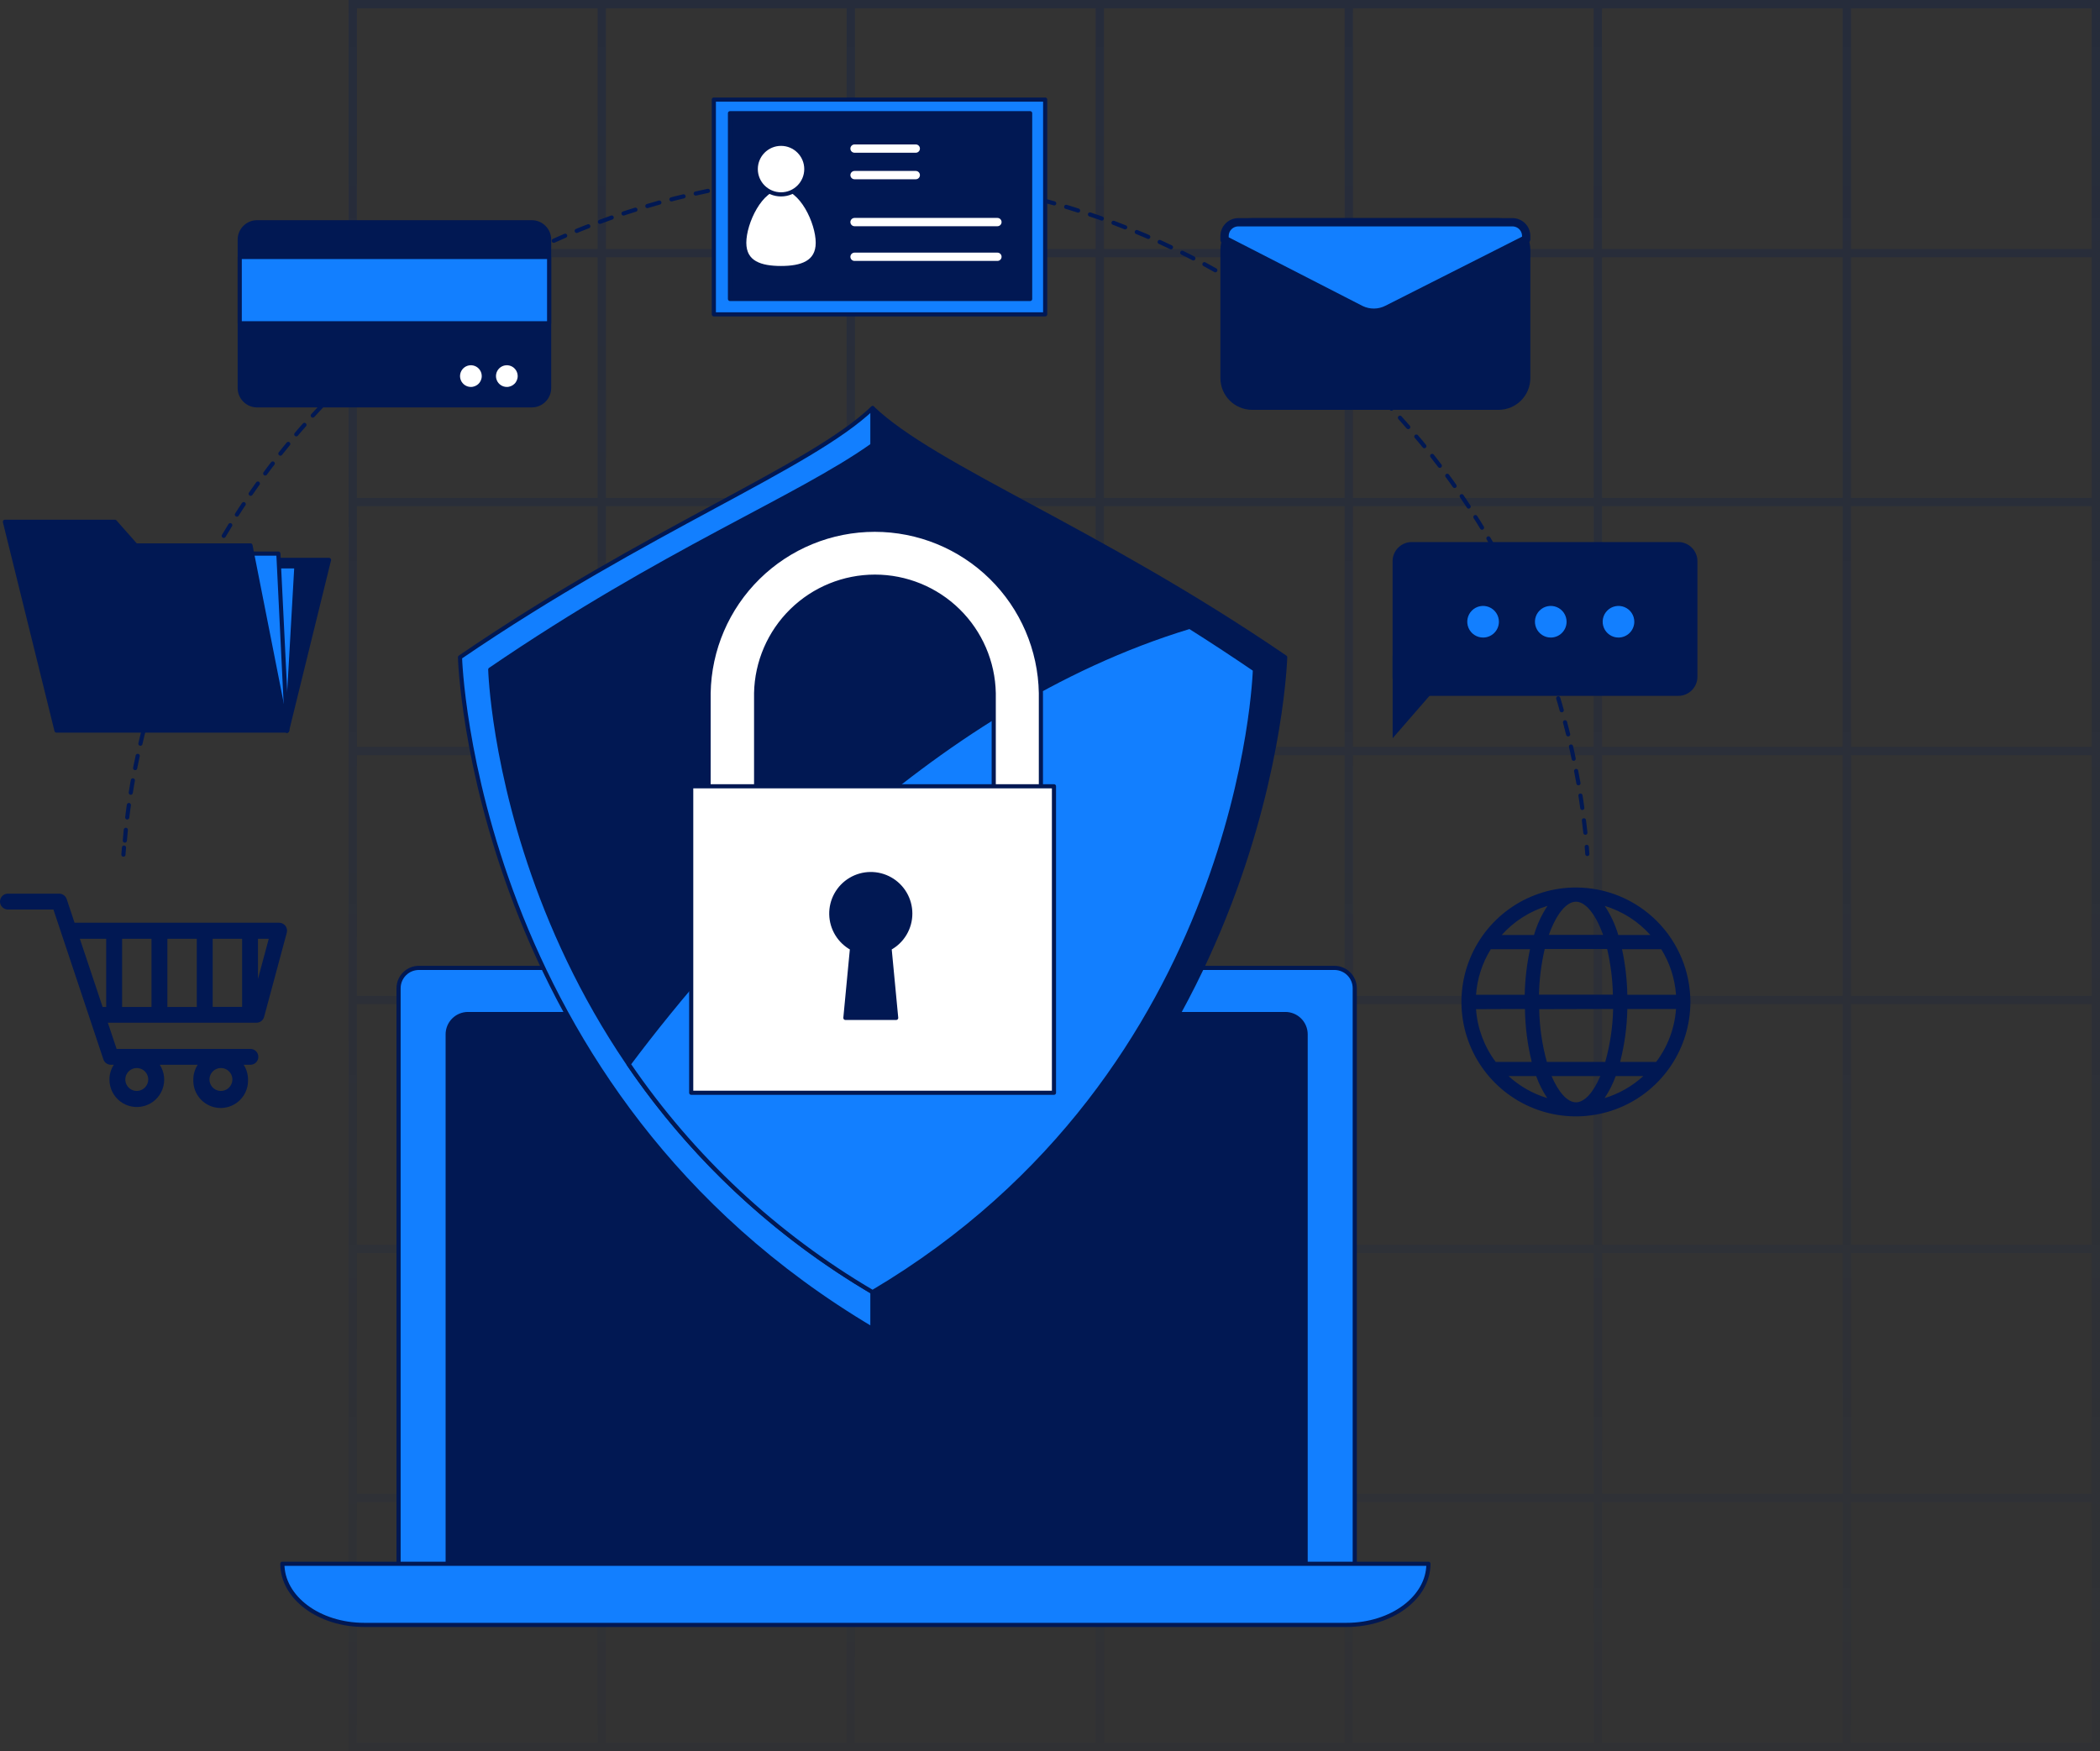 <svg width="506" height="422" viewBox="0 0 506 422" fill="none" xmlns="http://www.w3.org/2000/svg">
<rect x="0" y="0" width="506" height="422" fill="#333333" stroke="none"/>
<path d="M84 1L506 1M86 61H506M86 121H506M86 181H506M86 241H506M86 301H506M86 361H506M86 421H506M85 422V2M145 422V2M205 422V2M265 422V2M325 422V2M385 422V2M445 422V2M505 422V2" stroke="url(#paint0_linear_285_20045)" stroke-width="2"/>
<path d="M100.944 233.27H321.533C322.832 233.27 324.077 233.786 324.995 234.704C325.913 235.622 326.429 236.867 326.429 238.165V379.778H96.037V238.165C96.037 237.522 96.164 236.884 96.411 236.289C96.657 235.695 97.019 235.155 97.475 234.7C97.931 234.245 98.472 233.885 99.067 233.639C99.662 233.394 100.3 233.269 100.944 233.27Z" fill="#127FFF" stroke="#011853" stroke-linecap="round" stroke-linejoin="round"/>
<path d="M112.777 244.385H309.7C310.343 244.385 310.979 244.511 311.573 244.757C312.167 245.003 312.707 245.364 313.161 245.819C313.616 246.273 313.977 246.813 314.223 247.407C314.469 248.001 314.595 248.637 314.595 249.28V381.753H107.87V249.292C107.869 248.647 107.995 248.008 108.241 247.412C108.487 246.816 108.848 246.275 109.304 245.819C109.76 245.363 110.302 245.001 110.898 244.755C111.494 244.509 112.132 244.383 112.777 244.385Z" fill="#011853" stroke="#011853" stroke-linecap="round" stroke-linejoin="round"/>
<path d="M324.454 391.612H87.764C76.866 391.612 68.034 385.016 68.034 376.88H344.184C344.184 385.016 335.352 391.612 324.454 391.612Z" fill="#127FFF" stroke="#011853" stroke-linecap="round" stroke-linejoin="round"/>
<path d="M210.252 98.367C195.052 112.825 156.174 127.431 110.837 158.413C110.837 158.413 113.667 263.099 210.252 320.326V98.367Z" fill="#127FFF" stroke="#011853" stroke-linecap="round" stroke-linejoin="round"/>
<path d="M210.252 98.367C225.44 112.825 264.329 127.431 309.666 158.413C309.666 158.413 306.836 263.099 210.252 320.326V98.367Z" fill="#011853" stroke="#011853" stroke-linecap="round" stroke-linejoin="round"/>
<path d="M210.252 107.279C191.914 120.277 160.134 132.669 118.129 161.368C118.129 161.368 120.754 258.363 210.252 311.414C299.749 258.386 302.374 161.368 302.374 161.368C260.358 132.681 228.726 120.277 210.252 107.279Z" fill="#011853" stroke="#011853" stroke-linecap="round" stroke-linejoin="round"/>
<path d="M286.672 151.064C222.587 170.463 173.702 226.777 151.473 256.481C166.763 278.912 186.838 297.674 210.252 311.414C299.75 258.386 302.374 161.369 302.374 161.369C296.965 157.686 291.731 154.252 286.672 151.064Z" fill="#127FFF" stroke="#011853" stroke-linecap="round" stroke-linejoin="round"/>
<path d="M245.147 205.084H176.44C174.927 205.084 173.476 204.483 172.406 203.413C171.336 202.343 170.735 200.892 170.735 199.379V167.039C170.912 156.538 175.208 146.527 182.697 139.164C190.186 131.8 200.268 127.674 210.771 127.674C221.274 127.674 231.356 131.8 238.845 139.164C246.334 146.527 250.63 156.538 250.807 167.039V199.379C250.807 200.884 250.212 202.328 249.152 203.397C248.092 204.466 246.652 205.072 245.147 205.084ZM182.192 193.673H239.441V167.039C239.292 159.547 236.21 152.411 230.858 147.165C225.506 141.919 218.311 138.98 210.817 138.98C203.322 138.98 196.127 141.919 190.775 147.165C185.423 152.411 182.341 159.547 182.192 167.039V193.673Z" fill="white" stroke="#011853" stroke-linecap="round" stroke-linejoin="round"/>
<path d="M253.956 189.497H166.547V263.361H253.956V189.497Z" fill="white" stroke="#011853" stroke-linecap="round" stroke-linejoin="round"/>
<path d="M219.335 220.17C219.335 218.488 218.889 216.836 218.043 215.382C217.196 213.928 215.98 212.725 214.517 211.894C213.054 211.063 211.397 210.635 209.715 210.654C208.033 210.672 206.386 211.136 204.941 211.998C203.497 212.86 202.306 214.089 201.492 215.561C200.677 217.033 200.267 218.694 200.303 220.376C200.34 222.058 200.821 223.7 201.699 225.135C202.576 226.57 203.819 227.747 205.299 228.546L203.702 245.32H215.934L214.337 228.546C215.85 227.732 217.113 226.524 217.994 225.049C218.874 223.574 219.337 221.888 219.335 220.17Z" fill="#011853" stroke="#011853" stroke-linecap="round" stroke-linejoin="round"/>
<path d="M382.469 205.814L382.332 204.103" stroke="#011853" stroke-linecap="round" stroke-linejoin="round"/>
<path d="M382.001 200.691C377.483 157.919 357.534 118.26 325.889 89.133C294.243 60.006 253.069 43.408 210.07 42.444C167.072 41.481 125.195 56.217 92.276 83.897C59.357 111.577 37.652 150.303 31.222 192.829C30.735 196.069 30.354 199.322 30.08 202.585" stroke="#011853" stroke-linecap="round" stroke-linejoin="round" stroke-dasharray="3.01 3.01"/>
<path d="M29.875 204.274L29.738 205.974" stroke="#011853" stroke-linecap="round" stroke-linejoin="round"/>
<path d="M69.164 176.077L79.274 134.94H48.601L69.164 176.077Z" fill="#011853" stroke="#011853" stroke-linecap="round" stroke-linejoin="round"/>
<path d="M69.164 176.077L71.412 136.503H51.887L69.164 176.077Z" fill="#127FFF" stroke="#011853" stroke-linecap="round" stroke-linejoin="round"/>
<path d="M69.164 176.077L67.075 133.422H47.551L69.164 176.077Z" fill="#127FFF" stroke="#011853" stroke-linecap="round" stroke-linejoin="round"/>
<path d="M32.716 131.448L27.684 125.753H1.187L13.614 176.077H69.164L60.354 131.448H32.716Z" fill="#011853" stroke="#011853" stroke-linecap="round" stroke-linejoin="round"/>
<path d="M128.125 53.566H61.952C59.639 53.566 57.764 55.441 57.764 57.754V93.505C57.764 95.818 59.639 97.693 61.952 97.693H128.125C130.438 97.693 132.313 95.818 132.313 93.505V57.754C132.313 55.441 130.438 53.566 128.125 53.566Z" fill="#011853" stroke="#011853" stroke-linecap="round" stroke-linejoin="round"/>
<path d="M132.313 61.931H57.764V77.907H132.313V61.931Z" fill="#127FFF" stroke="#011853" stroke-linecap="round" stroke-linejoin="round"/>
<path d="M116.577 90.641C116.577 90.025 116.394 89.423 116.052 88.91C115.71 88.398 115.223 87.999 114.654 87.763C114.085 87.527 113.458 87.466 112.854 87.586C112.25 87.706 111.695 88.003 111.259 88.438C110.823 88.874 110.527 89.429 110.407 90.033C110.286 90.638 110.348 91.264 110.584 91.833C110.82 92.403 111.219 92.889 111.731 93.231C112.243 93.574 112.846 93.756 113.462 93.756C114.288 93.756 115.081 93.428 115.665 92.844C116.249 92.26 116.577 91.467 116.577 90.641Z" fill="white" stroke="#011853" stroke-linecap="round" stroke-linejoin="round"/>
<path d="M125.238 90.641C125.238 90.025 125.055 89.423 124.713 88.91C124.371 88.398 123.884 87.999 123.315 87.763C122.746 87.527 122.119 87.466 121.515 87.586C120.911 87.706 120.356 88.003 119.92 88.438C119.484 88.874 119.188 89.429 119.068 90.033C118.947 90.638 119.009 91.264 119.245 91.833C119.481 92.403 119.88 92.889 120.392 93.231C120.905 93.574 121.507 93.756 122.123 93.756C122.949 93.756 123.742 93.428 124.326 92.844C124.91 92.26 125.238 91.467 125.238 90.641Z" fill="white" stroke="#011853" stroke-linecap="round" stroke-linejoin="round"/>
<path d="M251.834 24H172.001V75.761H251.834V24Z" fill="#127FFF" stroke="#011853" stroke-linecap="round" stroke-linejoin="round"/>
<path d="M248.216 27.286H175.892V72.052H248.216V27.286Z" fill="#011853" stroke="#011853" stroke-linecap="round" stroke-linejoin="round"/>
<path d="M197.049 58.508C197.049 53.623 193.078 45.225 188.194 45.225C183.31 45.225 179.327 53.623 179.327 58.508C179.327 63.392 183.298 64.601 188.194 64.601C193.089 64.601 197.049 63.357 197.049 58.508Z" fill="white" stroke="#011853" stroke-linecap="round" stroke-linejoin="round"/>
<path d="M188.194 46.845C191.559 46.845 194.287 44.117 194.287 40.751C194.287 37.386 191.559 34.658 188.194 34.658C184.828 34.658 182.1 37.386 182.1 40.751C182.1 44.117 184.828 46.845 188.194 46.845Z" fill="white" stroke="#011853" stroke-linecap="round" stroke-linejoin="round"/>
<path d="M205.904 35.81H220.658" stroke="white" stroke-width="2" stroke-linecap="round" stroke-linejoin="round"/>
<path d="M205.904 42.201H220.658" stroke="white" stroke-width="2" stroke-linecap="round" stroke-linejoin="round"/>
<path d="M205.904 53.521H240.331" stroke="white" stroke-width="2" stroke-linecap="round" stroke-linejoin="round"/>
<path d="M205.904 61.885H240.331" stroke="white" stroke-width="2" stroke-linecap="round" stroke-linejoin="round"/>
<path d="M361.085 53.566H301.712C298.038 53.566 295.059 56.545 295.059 60.219V91.121C295.059 94.795 298.038 97.773 301.712 97.773H361.085C364.759 97.773 367.737 94.795 367.737 91.121V60.219C367.737 56.545 364.759 53.566 361.085 53.566Z" fill="#011853" stroke="#011853" stroke-width="2" stroke-linecap="round" stroke-linejoin="round"/>
<path d="M334.302 74.563L367.737 57.652V56.876C367.737 55.998 367.389 55.156 366.768 54.536C366.147 53.915 365.306 53.566 364.428 53.566H298.38C297.501 53.566 296.658 53.915 296.036 54.535C295.414 55.155 295.062 55.997 295.059 56.876V57.8L327.889 74.643C328.89 75.131 329.992 75.378 331.105 75.365C332.219 75.351 333.314 75.076 334.302 74.563Z" fill="#127FFF" stroke="#011853" stroke-width="2" stroke-linecap="round" stroke-linejoin="round"/>
<path d="M404.379 130.638H340.168C337.615 130.638 335.546 132.707 335.546 135.259V163.091C335.546 165.643 337.615 167.713 340.168 167.713H404.379C406.931 167.713 409 165.643 409 163.091V135.259C409 132.707 406.931 130.638 404.379 130.638Z" fill="#011853"/>
<path d="M335.558 158.013V177.925L346.661 165.145" fill="#011853"/>
<path d="M361.164 149.854C361.167 149.099 360.945 148.361 360.527 147.732C360.109 147.103 359.514 146.613 358.817 146.323C358.12 146.033 357.353 145.957 356.612 146.104C355.872 146.25 355.192 146.614 354.658 147.147C354.124 147.681 353.761 148.361 353.614 149.102C353.468 149.842 353.544 150.609 353.834 151.306C354.124 152.003 354.614 152.598 355.243 153.016C355.871 153.434 356.61 153.656 357.364 153.654C358.371 153.651 359.336 153.249 360.048 152.537C360.76 151.825 361.161 150.861 361.164 149.854Z" fill="#127FFF"/>
<path d="M377.471 149.854C377.473 149.099 377.251 148.361 376.833 147.732C376.415 147.103 375.82 146.613 375.123 146.323C374.427 146.033 373.659 145.957 372.919 146.104C372.178 146.25 371.498 146.614 370.965 147.147C370.431 147.681 370.068 148.361 369.921 149.102C369.774 149.842 369.851 150.609 370.141 151.306C370.43 152.003 370.921 152.598 371.549 153.016C372.178 153.434 372.916 153.656 373.671 153.654C374.678 153.651 375.643 153.249 376.355 152.537C377.067 151.825 377.468 150.861 377.471 149.854Z" fill="#127FFF"/>
<path d="M393.789 149.854C393.791 149.099 393.57 148.361 393.152 147.733C392.735 147.105 392.14 146.615 391.444 146.324C390.748 146.034 389.981 145.957 389.241 146.103C388.501 146.249 387.821 146.611 387.287 147.143C386.752 147.676 386.388 148.355 386.24 149.095C386.092 149.834 386.167 150.601 386.455 151.298C386.743 151.995 387.232 152.591 387.859 153.011C388.486 153.43 389.223 153.654 389.978 153.654C390.986 153.651 391.951 153.25 392.665 152.538C393.379 151.826 393.783 150.862 393.789 149.854Z" fill="#127FFF"/>
<path d="M68.776 223.137C68.597 222.903 68.368 222.714 68.105 222.583C67.841 222.453 67.552 222.384 67.258 222.383H17.962L16.067 216.678C15.939 216.299 15.695 215.969 15.369 215.736C15.044 215.503 14.653 215.377 14.253 215.377H1.769C1.288 215.414 0.838 215.632 0.51 215.986C0.182 216.34 0 216.805 0 217.288C0 217.771 0.182 218.236 0.51 218.591C0.838 218.945 1.288 219.162 1.769 219.2H12.872L24.911 255.316C25.038 255.696 25.282 256.026 25.608 256.26C25.934 256.494 26.325 256.618 26.726 256.617H27.422C26.736 257.674 26.371 258.906 26.372 260.166C26.366 261.193 26.6 262.208 27.056 263.129C27.511 264.051 28.176 264.852 28.997 265.471C29.817 266.09 30.771 266.508 31.782 266.693C32.793 266.878 33.833 266.824 34.819 266.535C35.806 266.246 36.711 265.731 37.463 265.031C38.215 264.33 38.793 263.464 39.151 262.5C39.508 261.537 39.636 260.503 39.523 259.482C39.411 258.46 39.061 257.479 38.502 256.617H47.631C46.945 257.674 46.581 258.906 46.581 260.166C46.544 261.054 46.687 261.941 47.002 262.773C47.316 263.605 47.795 264.364 48.411 265.006C49.027 265.648 49.766 266.158 50.584 266.507C51.402 266.856 52.282 267.036 53.171 267.036C54.06 267.036 54.94 266.856 55.758 266.507C56.576 266.158 57.315 265.648 57.931 265.006C58.546 264.364 59.026 263.605 59.34 262.773C59.655 261.941 59.798 261.054 59.761 260.166C59.761 258.906 59.397 257.674 58.711 256.617H60.183C60.447 256.637 60.711 256.603 60.961 256.516C61.21 256.429 61.439 256.292 61.633 256.112C61.827 255.933 61.982 255.715 62.088 255.473C62.193 255.231 62.248 254.97 62.248 254.706C62.248 254.441 62.193 254.18 62.088 253.938C61.982 253.696 61.827 253.478 61.633 253.299C61.439 253.119 61.21 252.982 60.961 252.895C60.711 252.808 60.447 252.774 60.183 252.794H28.095L25.984 246.484H61.792C62.213 246.483 62.622 246.345 62.956 246.089C63.29 245.833 63.531 245.475 63.641 245.069L69.095 224.803C69.175 224.519 69.188 224.221 69.132 223.932C69.077 223.643 68.955 223.37 68.776 223.137ZM32.956 262.927C32.41 262.927 31.876 262.765 31.422 262.462C30.968 262.158 30.614 261.727 30.405 261.223C30.196 260.718 30.141 260.163 30.248 259.627C30.354 259.091 30.617 258.599 31.003 258.213C31.39 257.827 31.882 257.564 32.417 257.457C32.953 257.351 33.508 257.406 34.013 257.615C34.517 257.824 34.949 258.177 35.252 258.632C35.556 259.086 35.718 259.62 35.718 260.166C35.715 260.897 35.423 261.598 34.905 262.115C34.388 262.632 33.688 262.924 32.956 262.927ZM53.234 262.927C52.688 262.927 52.154 262.765 51.7 262.462C51.245 262.158 50.891 261.727 50.682 261.223C50.473 260.718 50.419 260.163 50.525 259.627C50.632 259.091 50.895 258.599 51.281 258.213C51.667 257.827 52.159 257.564 52.695 257.457C53.231 257.351 53.786 257.406 54.291 257.615C54.795 257.824 55.226 258.177 55.53 258.632C55.833 259.086 55.995 259.62 55.995 260.166C55.994 260.531 55.92 260.892 55.779 261.229C55.637 261.565 55.431 261.871 55.171 262.127C54.911 262.384 54.603 262.587 54.265 262.724C53.927 262.861 53.565 262.93 53.2 262.927H53.234ZM58.334 242.661H51.248V226.252H58.334V242.661ZM40.328 226.252H47.414V242.695H40.328V226.252ZM36.505 242.695H29.419V226.252H36.505V242.695ZM19.24 226.252H25.584V242.695H24.729L19.24 226.252ZM62.157 235.928V226.252H64.759L62.157 235.928Z" fill="#011853"/>
<path d="M379.73 213.894C374.274 213.891 368.94 215.507 364.403 218.537C359.866 221.567 356.329 225.874 354.24 230.914C352.151 235.955 351.604 241.501 352.667 246.852C353.731 252.204 356.358 257.119 360.216 260.977C364.074 264.835 368.99 267.462 374.341 268.526C379.692 269.59 385.239 269.042 390.279 266.954C395.319 264.865 399.627 261.328 402.656 256.79C405.686 252.253 407.302 246.919 407.3 241.463C407.291 234.154 404.383 227.147 399.215 221.978C394.047 216.81 387.039 213.903 379.73 213.894ZM379.73 217.317C382.013 217.317 384.5 220.307 386.257 225.305H373.203C374.995 220.307 377.414 217.317 379.73 217.317ZM387.25 228.728C388.089 232.334 388.551 236.016 388.631 239.717H370.818C370.898 236.016 371.361 232.334 372.199 228.728H387.25ZM388.688 243.175C388.594 247.486 387.958 251.769 386.794 255.921H372.712C371.571 251.781 370.954 247.514 370.875 243.22L388.688 243.175ZM367.44 239.751H355.653C355.93 235.854 357.152 232.082 359.213 228.762H368.661C367.887 232.376 367.459 236.056 367.383 239.751H367.44ZM367.44 243.175C367.498 247.472 368.045 251.748 369.072 255.921H360.388C357.62 252.231 355.976 247.821 355.653 243.22L367.44 243.175ZM370.145 259.344C370.816 261.215 371.713 262.997 372.815 264.65C369.349 263.604 366.162 261.79 363.492 259.344H370.145ZM373.854 259.344H385.596C383.918 263.338 381.761 265.666 379.73 265.666C377.699 265.666 375.542 263.293 373.854 259.344ZM389.304 259.344H395.957C393.287 261.79 390.1 263.604 386.634 264.65C387.736 262.997 388.633 261.215 389.304 259.344ZM390.377 255.921C391.444 251.753 392.026 247.476 392.111 243.175H403.842C403.514 247.796 401.853 252.224 399.061 255.921H390.377ZM392.111 239.751C392.036 236.056 391.608 232.376 390.833 228.762H400.282C402.343 232.082 403.565 235.854 403.842 239.751H392.111ZM397.703 225.339H389.932C389.196 222.857 388.1 220.497 386.68 218.332C390.91 219.622 394.706 222.045 397.657 225.339H397.703ZM372.861 218.332C371.44 220.495 370.348 222.856 369.62 225.339H361.838C364.789 222.045 368.585 219.622 372.815 218.332H372.861Z" fill="#011853"/>
<defs>
<linearGradient id="paint0_linear_285_20045" x1="295" y1="1" x2="295" y2="422" gradientUnits="userSpaceOnUse">
<stop stop-color="#011853" stop-opacity="0.25"/>
<stop offset="1" stop-color="#011853" stop-opacity="0.05"/>
</linearGradient>
</defs>
</svg>
